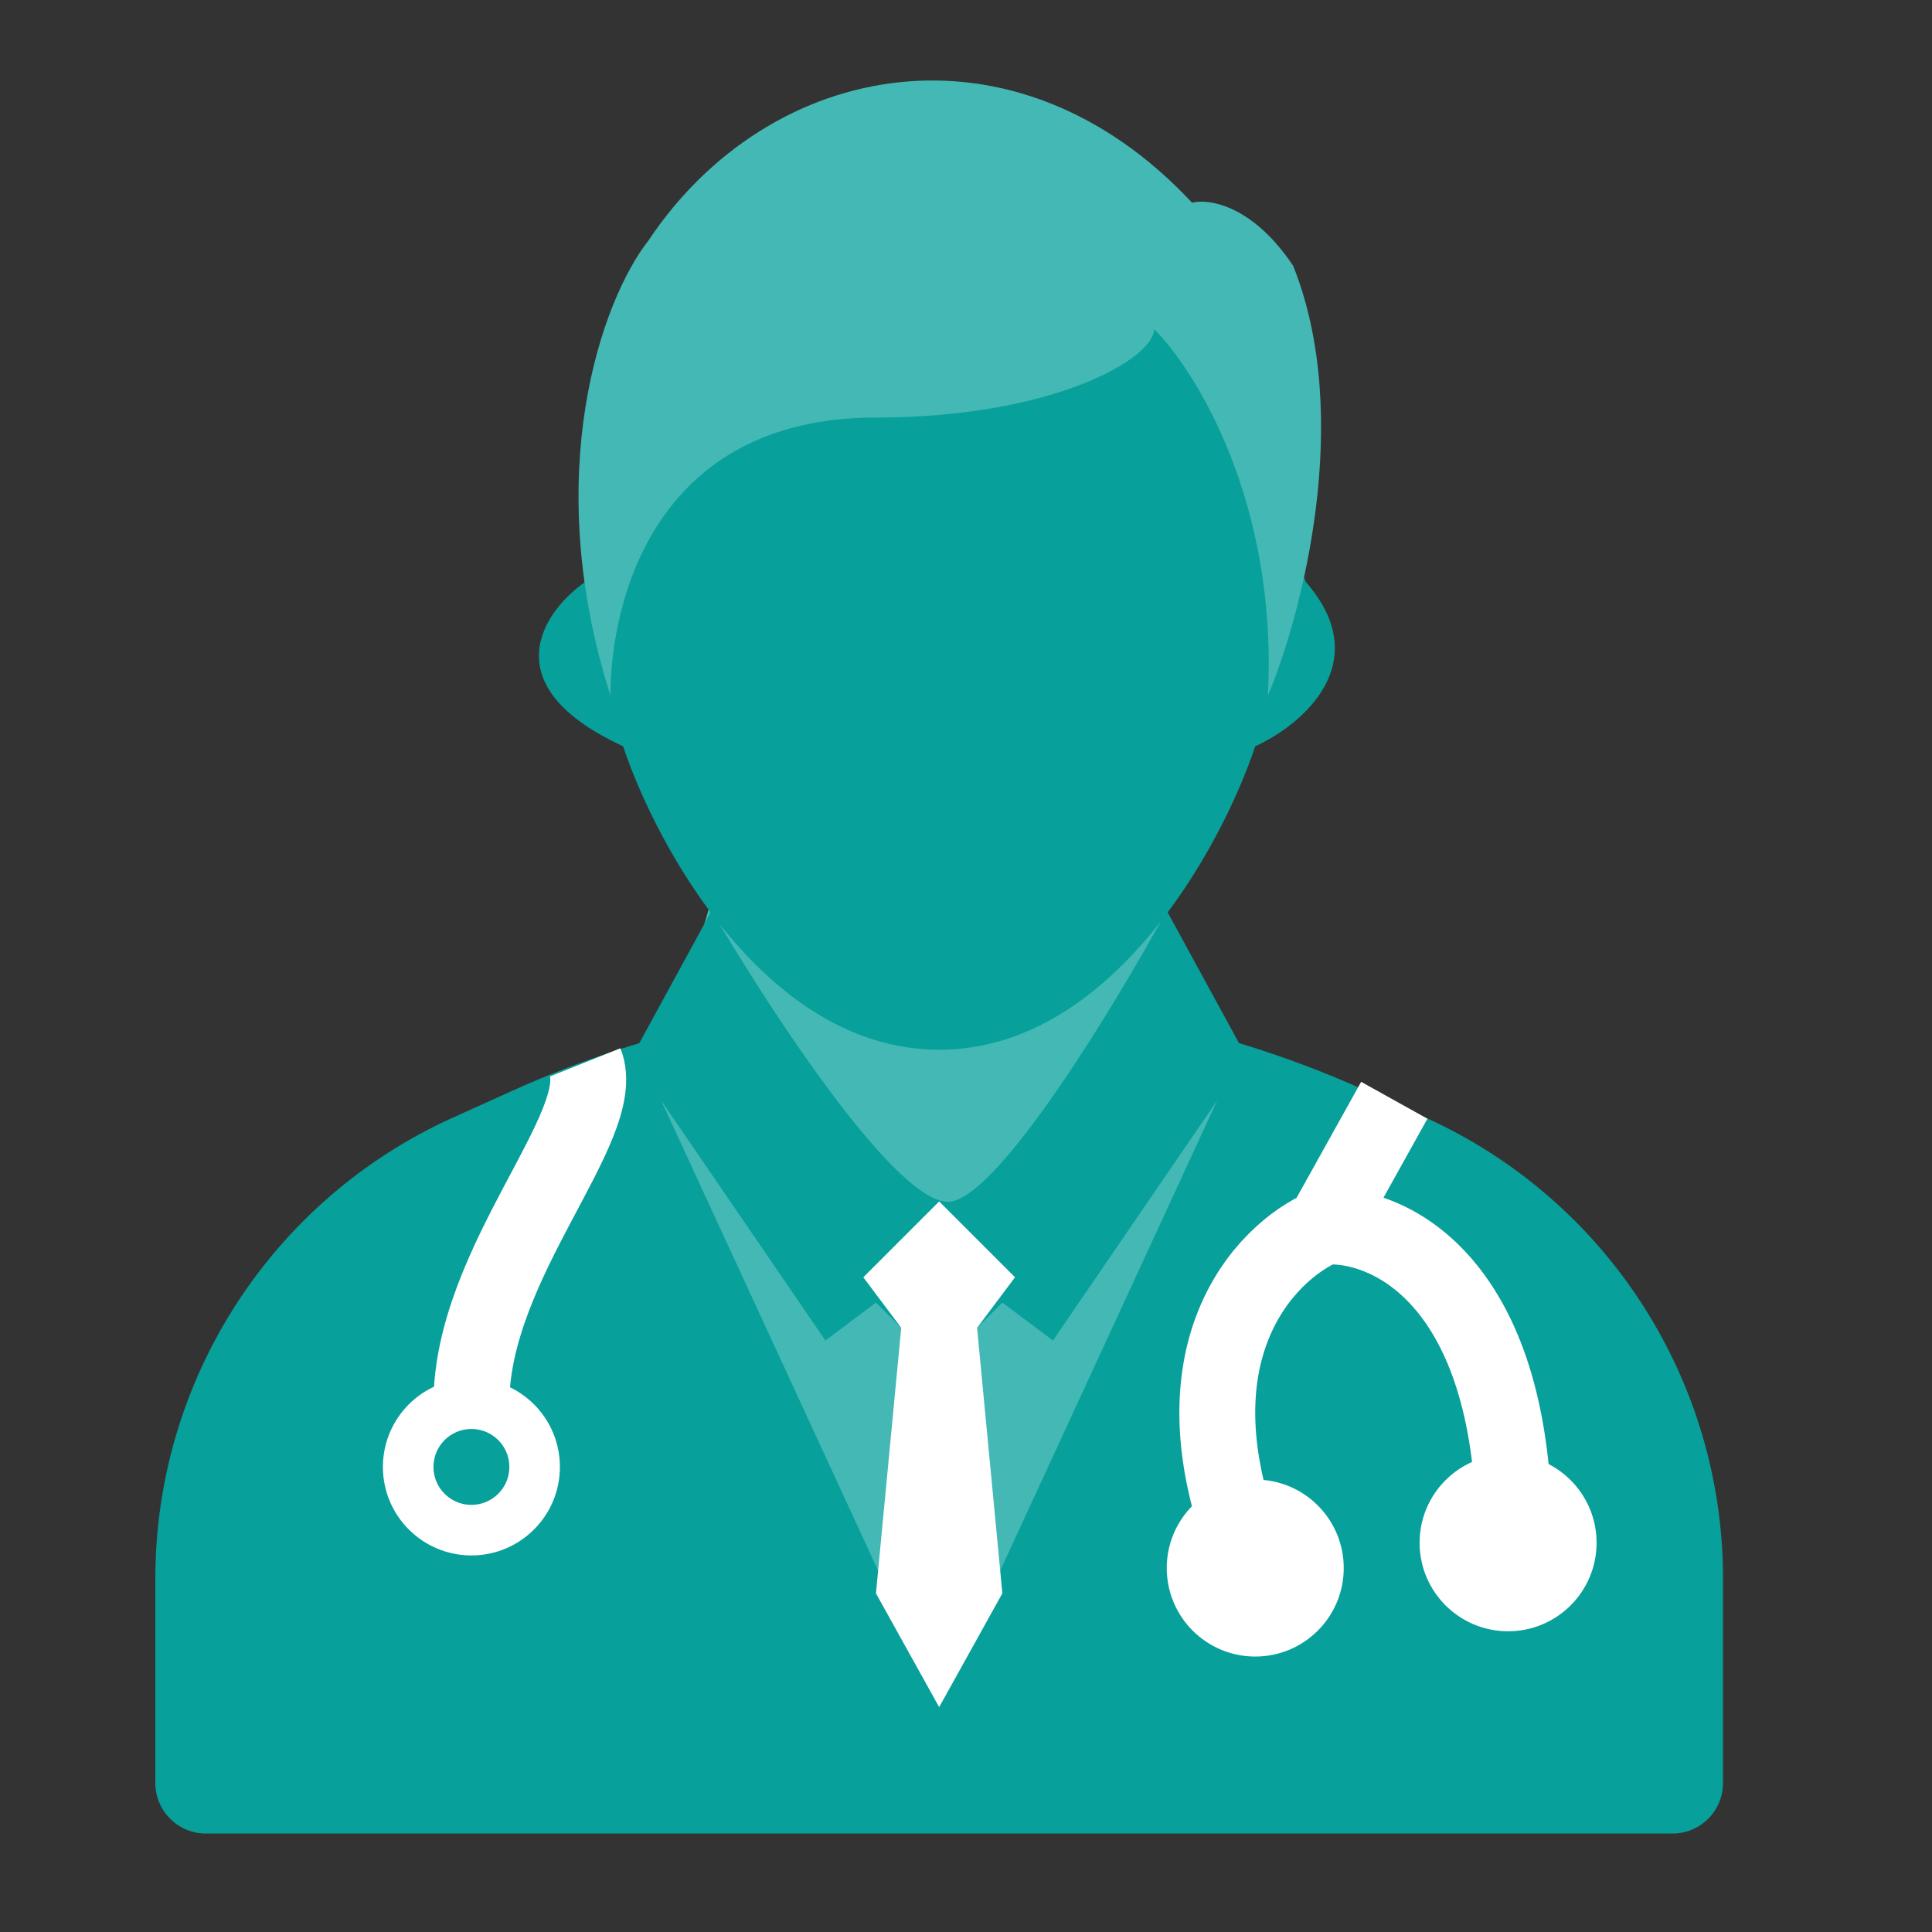<svg width="72" height="72" viewBox="0 0 72 72" fill="none" xmlns="http://www.w3.org/2000/svg">
<rect x="0" y="0" width="72" height="72" fill="#333333" stroke="none"/>
<path d="M5.789 58.826C5.789 51.419 10.128 44.699 16.878 41.65L19.099 40.647C29.209 36.082 40.793 36.082 50.902 40.647L53.123 41.65C59.873 44.699 64.212 51.419 64.212 58.826V66.447C64.212 67.488 63.368 68.331 62.327 68.331H7.674C6.633 68.331 5.789 67.488 5.789 66.447V58.826Z" fill="#07A09A"/>
<path d="M26.048 35.35C26.048 34.974 26.676 32.995 26.99 32.053C29.503 30.953 35.094 28.754 37.355 28.754C39.617 28.754 42.381 32.209 43.48 33.937C43.795 36.45 44.329 41.947 43.952 43.831C43.48 46.187 40.182 47.129 38.298 47.6C36.413 48.072 33.586 47.129 32.173 46.187C30.759 45.245 26.048 35.822 26.048 35.35Z" fill="#43B8B4"/>
<path d="M35 63.62L23.692 39.12L26.519 33.937C28.718 37.706 33.587 45.151 35.471 44.774C37.356 44.397 41.596 37.392 43.481 33.937L46.308 39.12L35 63.62Z" fill="#07A09A"/>
<path d="M23.221 27.812C18.321 25.551 20.237 22.787 21.807 21.687L25.577 17.918C26.99 16.505 28.875 16.033 32.644 13.678C36.413 11.322 38.298 10.851 40.182 10.38C42.067 9.908 43.48 11.322 44.423 12.264C45.176 13.018 47.564 18.86 48.663 21.687C51.301 24.703 48.506 27.027 46.778 27.812C45.522 31.581 41.407 39.12 35 39.12C28.592 39.12 24.477 31.581 23.221 27.812Z" fill="#07A09A"/>
<path d="M32.645 15.562C24.352 15.562 22.75 22.472 22.75 25.927C20.112 17.635 22.436 11.165 24.164 8.966C28.687 2.181 37.827 0.485 44.423 7.553C45.052 7.395 46.685 7.647 48.193 9.908C50.454 15.562 48.507 22.944 47.25 25.927C47.627 18.766 44.58 13.835 43.01 12.264C43.01 13.363 39.241 15.562 32.645 15.562Z" fill="#43B8B4"/>
<path d="M33.115 59.379L24.635 41.004L30.76 49.956L32.644 48.543L34.058 49.956L33.115 59.379Z" fill="#43B8B4"/>
<path d="M36.885 59.379L45.365 41.004L39.24 49.956L37.356 48.543L35.942 49.956L36.885 59.379Z" fill="#43B8B4"/>
<path d="M21.808 39.591C22.75 41.947 17.567 47.035 17.567 52.312" stroke="white" stroke-width="2.827"/>
<circle cx="17.568" cy="54.668" r="2.356" fill="#07A09A" stroke="white" stroke-width="1.885"/>
<circle cx="46.779" cy="58.437" r="3.298" fill="white"/>
<circle cx="56.202" cy="57.495" r="3.298" fill="white"/>
<path d="M35 63.62L37.355 59.379L36.413 49.485L37.827 47.601L35 44.774L32.173 47.601L33.586 49.485L32.644 59.379L35 63.62Z" fill="white"/>
<path d="M51.961 41.004L49.338 45.716M49.338 45.716C47.139 46.658 43.495 50.428 46.511 57.966M49.338 45.716C51.536 45.559 56.028 47.412 56.405 56.081" stroke="white" stroke-width="2.827"/>
</svg>

